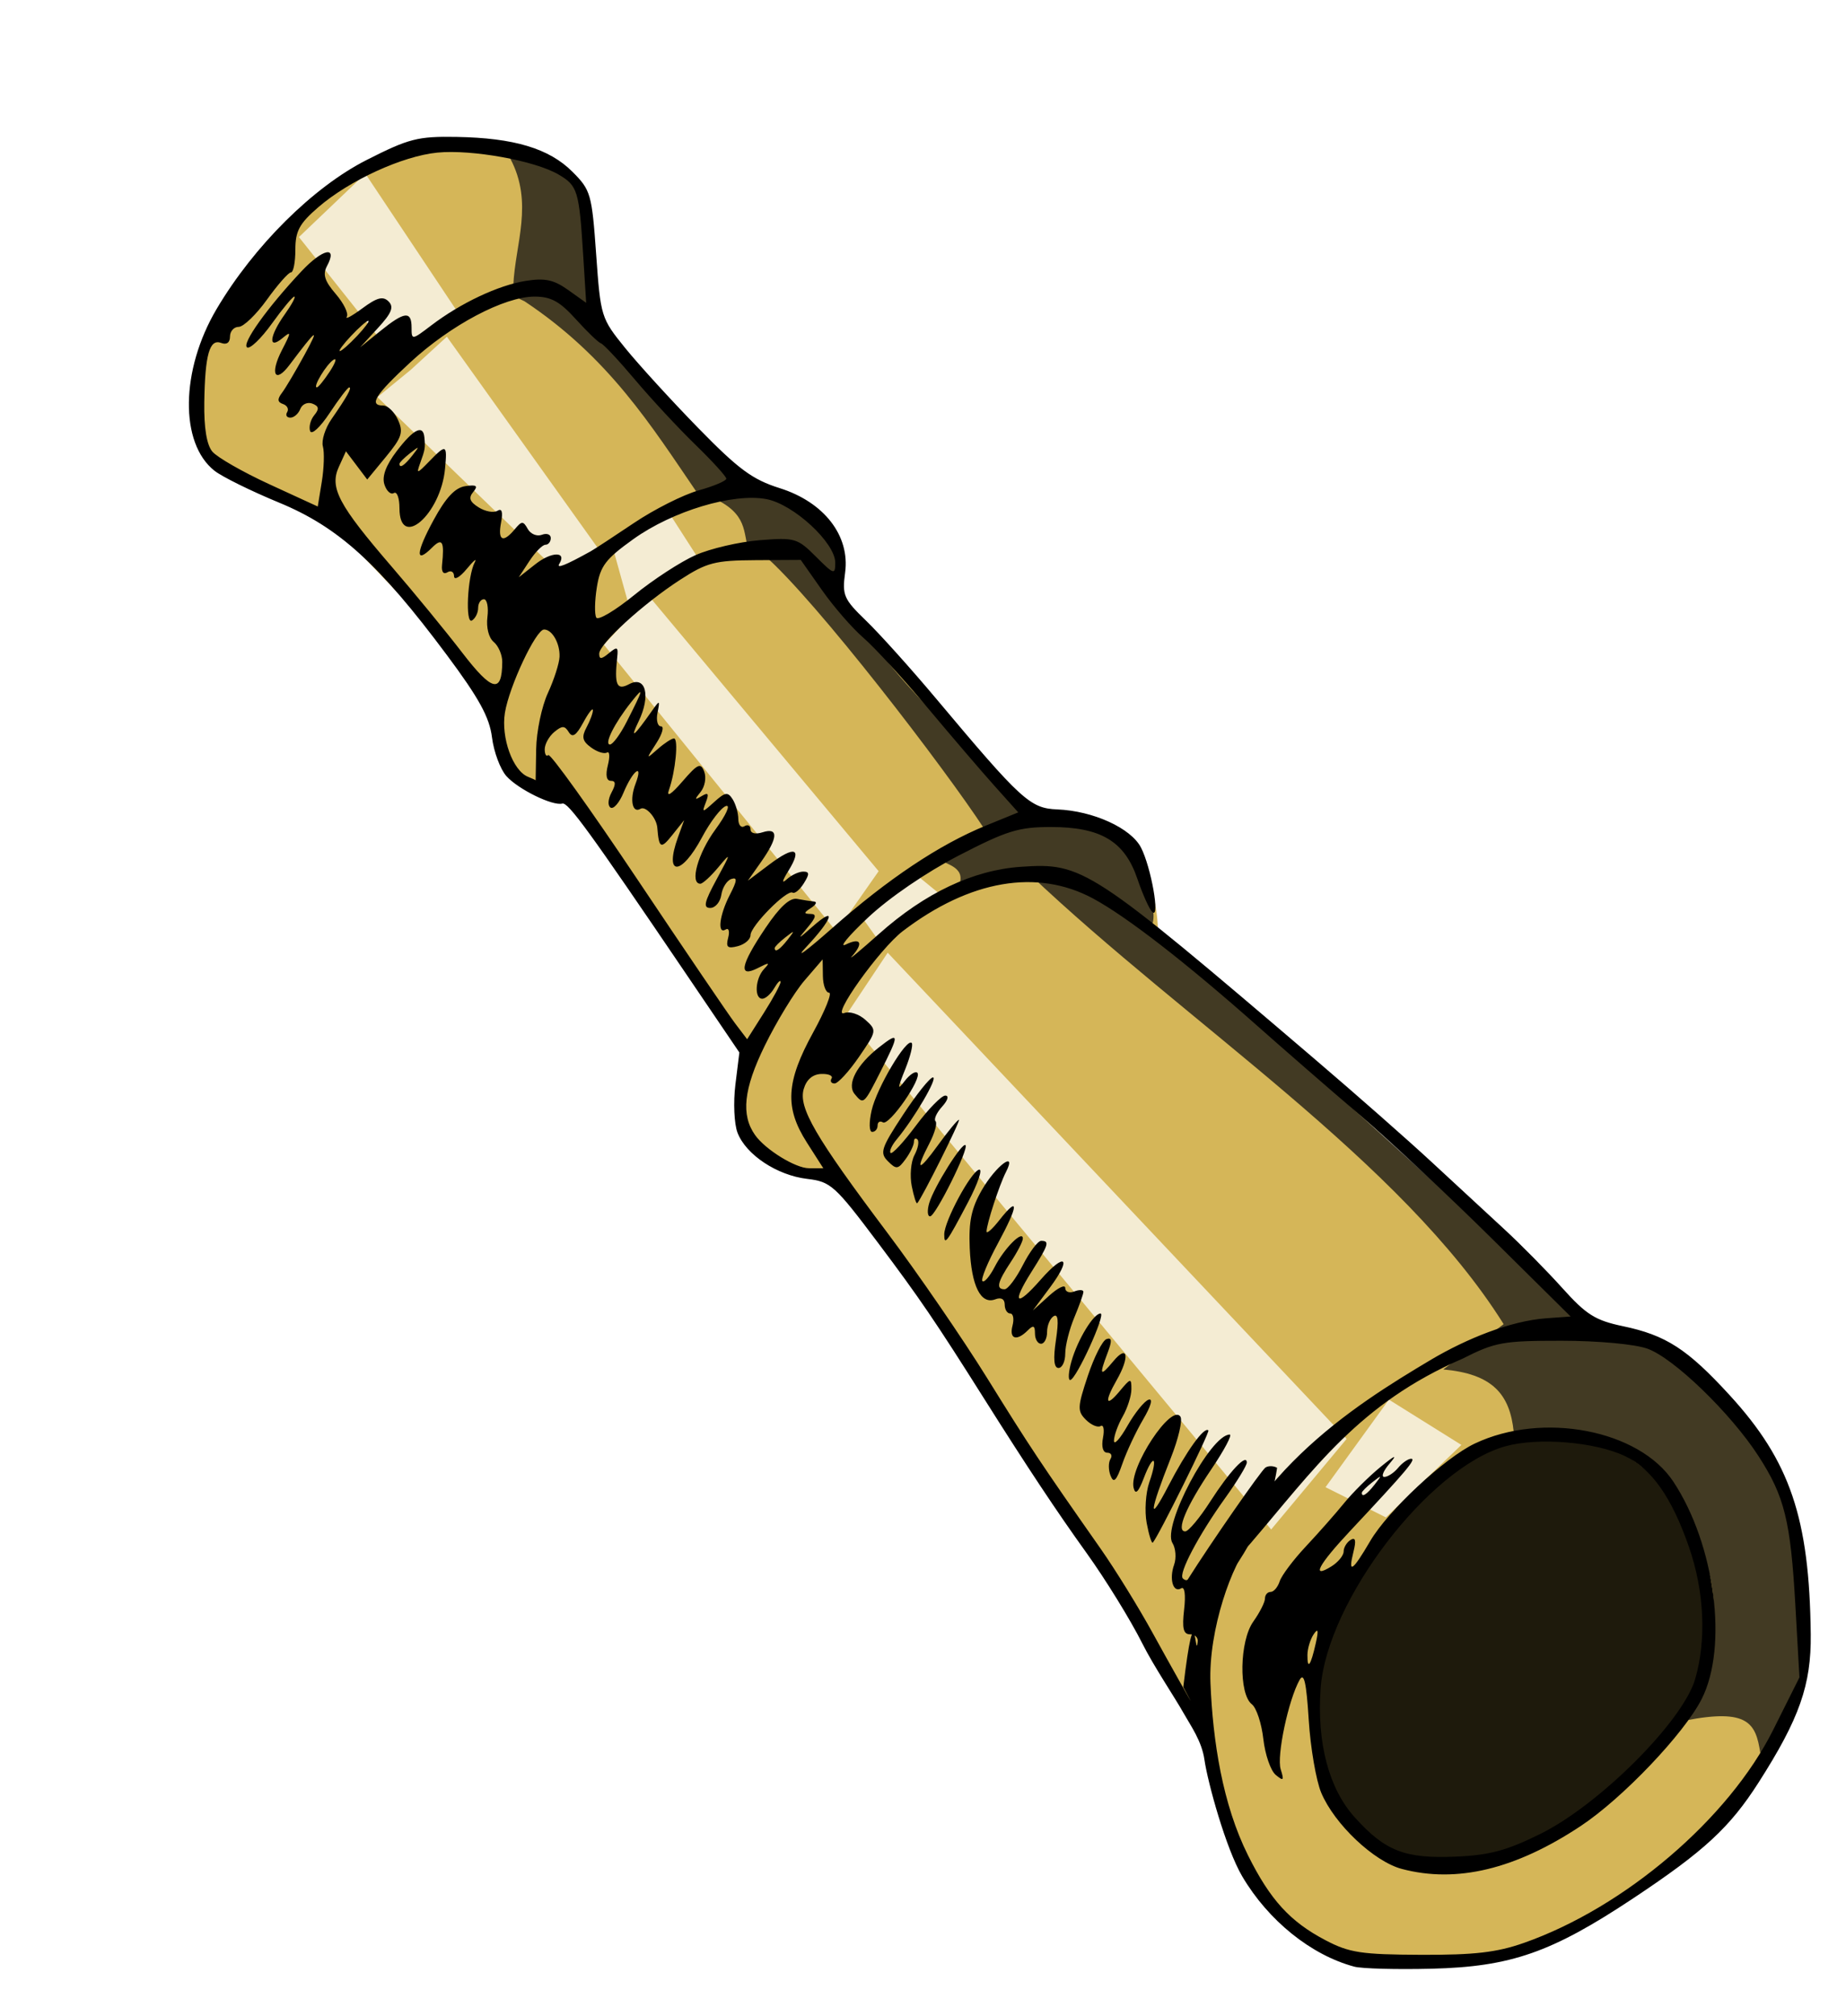 <?xml version="1.0" encoding="UTF-8" standalone="no"?>
<!-- Created with Inkscape (http://www.inkscape.org/) -->

<svg
   xmlns:dc="http://purl.org/dc/elements/1.1/"
   xmlns:cc="http://creativecommons.org/ns#"
   xmlns:rdf="http://www.w3.org/1999/02/22-rdf-syntax-ns#"
   xmlns:svg="http://www.w3.org/2000/svg"
   xmlns="http://www.w3.org/2000/svg"
   xmlns:sodipodi="http://sodipodi.sourceforge.net/DTD/sodipodi-0.dtd"
   xmlns:inkscape="http://www.inkscape.org/namespaces/inkscape"
   id="svg13657"
   version="1.1"
   inkscape:version="0.48.4 r9939"
   width="305"
   height="333"
   sodipodi:docname="Telescope.png">
  <defs
     id="defs13661">
    <filter
       inkscape:collect="always"
       id="filter14183"
       x="-0.159"
       width="1.318"
       y="-0.138"
       height="1.276">
      <feGaussianBlur
         inkscape:collect="always"
         stdDeviation="1.721"
         id="feGaussianBlur14185" />
    </filter>
    <filter
       inkscape:collect="always"
       id="filter14193"
       x="-0.122"
       width="1.245"
       y="-0.113"
       height="1.226">
      <feGaussianBlur
         inkscape:collect="always"
         stdDeviation="1.857"
         id="feGaussianBlur14195" />
    </filter>
    <filter
       inkscape:collect="always"
       id="filter14203"
       x="-0.284"
       width="1.567"
       y="-0.274"
       height="1.548">
      <feGaussianBlur
         inkscape:collect="always"
         stdDeviation="1.651"
         id="feGaussianBlur14205" />
    </filter>
    <filter
       inkscape:collect="always"
       id="filter14221"
       x="-0.151"
       width="1.303"
       y="-0.124"
       height="1.248">
      <feGaussianBlur
         inkscape:collect="always"
         stdDeviation="2.866"
         id="feGaussianBlur14223" />
    </filter>
    <filter
       inkscape:collect="always"
       id="filter14231"
       x="-0.226"
       width="1.453"
       y="-0.266"
       height="1.532">
      <feGaussianBlur
         inkscape:collect="always"
         stdDeviation="1.271"
         id="feGaussianBlur14233" />
    </filter>
    <filter
       inkscape:collect="always"
       id="filter14237"
       x="-0.171"
       width="1.342"
       y="-0.149"
       height="1.298">
      <feGaussianBlur
         inkscape:collect="always"
         stdDeviation="5.908"
         id="feGaussianBlur14239" />
    </filter>
    <filter
       inkscape:collect="always"
       id="filter14255"
       x="-0.281"
       width="1.563"
       y="-0.325"
       height="1.649">
      <feGaussianBlur
         inkscape:collect="always"
         stdDeviation="2.631"
         id="feGaussianBlur14257" />
    </filter>
    <filter
       inkscape:collect="always"
       id="filter14285">
      <feGaussianBlur
         inkscape:collect="always"
         stdDeviation="4.528"
         id="feGaussianBlur14287" />
    </filter>
  </defs>
  <sodipodi:namedview
     pagecolor="#ffffff"
     bordercolor="#666666"
     borderopacity="1"
     objecttolerance="10"
     gridtolerance="10"
     guidetolerance="10"
     inkscape:pageopacity="0"
     inkscape:pageshadow="2"
     inkscape:window-width="1263"
     inkscape:window-height="736"
     id="namedview13659"
     showgrid="false"
     inkscape:zoom="0.70870871"
     inkscape:cx="209.02868"
     inkscape:cy="62.886969"
     inkscape:window-x="1"
     inkscape:window-y="22"
     inkscape:window-maximized="0"
     inkscape:current-layer="svg13657" />
  <path
     style="fill:#c49917;fill-opacity:0.718;stroke:none"
     d="M 53.878,85.561 33.674,75.334 c -1.33,-4.157 -1.33,-10.31 0,-18.458 L 53.629,31.683 c 18.173,-11.324 25.617,-7.628 34.173,-5.488 13.679,3.988 8.319,16.544 9.977,25.941 l 23.197,26.191 14.966,7.732 c 1.254,3.559 3.544,4.7 2.993,12.472 l 30.68,34.921 15.964,4.989 c 4.105,5.072 5.614,10.144 5.737,15.216 l 70.341,64.354 c 13.255,1.129 19.632,9.136 26.44,16.712 13.46,17.351 8.714,29.5 9.229,43.152 -6.116,12.548 -11.149,25.479 -28.186,34.173 -19.185,15.023 -32.58,11.952 -46.644,10.975 -19.762,-10.043 -18.074,-23.985 -24.694,-36.417 -14.871,-33.458 -39.436,-61.532 -59.615,-92.041 -4.989,-0.691 -9.977,-1.719 -14.966,-6.984 -1.921,-5.242 -0.26,-9.586 0.249,-14.218 L 91.543,127.965 c 0.916,4.243 -4.039,1.146 -8.231,-0.998 l -1.995,-12.721 z"
     id="path14179"
     inkscape:connector-curvature="0"
     sodipodi:nodetypes="ccccccccccccccccccccccccc" />
  <path
     style="fill:#000000;fill-opacity:0.856;stroke:none"
     d="m 242.95,239.711 c 16.014,-5.53 28.384,-1.95 36.417,12.472 6.375,15.329 5.63,30.48 -14.467,45.148 -14.161,8.111 -38.33,24.789 -47.642,-10.726 -2.029,-22.474 15.798,-39.291 25.692,-46.894 z"
     id="path13669"
     inkscape:connector-curvature="0"
     sodipodi:nodetypes="ccccc" />
  <path
     style="fill:#ffffff;stroke:none;stroke-width:1px;stroke-linecap:butt;stroke-linejoin:miter;stroke-opacity:1;fill-opacity:0.738;filter:url(#filter14183)"
     d="M 49.388,39.166 60.363,28.689 75.329,51.139 64.853,58.622 z"
     id="path14181"
     inkscape:connector-curvature="0" />
  <path
     style="fill:#ffffff;stroke:none;stroke-width:1px;stroke-linecap:butt;stroke-linejoin:miter;stroke-opacity:1;fill-opacity:0.738;filter:url(#filter14193)"
     d="m 67.846,61.116 5.986,-5.488 24.943,34.921 -5.986,4.49 -30.431,-29.433 z"
     id="path14187"
     inkscape:connector-curvature="0" />
  <path
     style="fill:#ffffff;stroke:none;stroke-width:1px;stroke-linecap:butt;stroke-linejoin:miter;stroke-opacity:1;fill-opacity:0.738;filter:url(#filter14203)"
     d="m 101.271,90.549 9.479,-5.488 4.49,6.984 -11.474,7.483 z"
     id="path14197"
     inkscape:connector-curvature="0" />
  <path
     style="fill:#ffffff;stroke:none;stroke-width:1px;stroke-linecap:butt;stroke-linejoin:miter;stroke-opacity:1;fill-opacity:0.738;filter:url(#filter14221)"
     d="m 99.774,106.513 7.483,-7.982 37.914,45.397 -6.984,9.977 z"
     id="path14207"
     inkscape:connector-curvature="0" />
  <path
     style="fill:#ffffff;stroke:none;stroke-width:1px;stroke-linecap:butt;stroke-linejoin:miter;stroke-opacity:1;fill-opacity:0.738;filter:url(#filter14231)"
     d="m 142.677,151.91 2.494,3.492 10.975,-6.984 -5.488,-4.49 z"
     id="path14225"
     inkscape:connector-curvature="0" />
  <path
     style="fill:#ffffff;stroke:none;stroke-width:1px;stroke-linecap:butt;stroke-linejoin:miter;stroke-opacity:1;fill-opacity:0.738;filter:url(#filter14237)"
     d="m 139.684,167.874 6.984,-10.476 75.828,80.318 -12.472,14.966 z"
     id="path14235"
     inkscape:connector-curvature="0" />
  <path
     style="fill:#ffffff;stroke:none;stroke-width:1px;stroke-linecap:butt;stroke-linejoin:miter;stroke-opacity:1;fill-opacity:0.738;filter:url(#filter14255)"
     d="m 219.004,245.698 9.977,4.989 12.472,-11.973 -11.973,-7.483 z"
     id="path14241"
     inkscape:connector-curvature="0" />
  <path
     style="fill:#121212;fill-opacity:0.752;stroke:none;filter:url(#filter14285)"
     d="m 84.309,26.195 c 3.892,7.357 0.821,14.017 0.499,20.953 4.252,1.674 -2.558,0.648 1.874,2.64 13.929,9.258 20.9,20.504 28.466,31.58 l 2.615,0.877 c 5.878,2.655 4.957,5.704 5.956,8.803 l 2.605,0.736 c 8.556,7.459 29.788,35.172 36.307,45.16 l -7.483,4.989 c 1.08,0.931 5.007,1.325 2.993,4.989 l 11.973,-2.494 c 26.108,24.777 61.437,47.385 78.323,74.332 l -9.977,7.483 c 8.042,0.729 11.009,3.984 11.645,10.36 l 16.79,1.612 c 11.965,7.317 11.337,14.634 15.581,21.95 1.799,7.1 0.145,19.247 -3.996,24.072 10.403,-2.026 11.613,0.495 12.361,5.361 7.963,-5.953 8.835,-16.419 6.485,-28.934 1.853,-11.807 -6.298,-23.613 -19.456,-35.42 l -15.964,-7.483 -71.691,-64.586 c 1.678,-3.601 -2.734,-9.813 -4.137,-14.734 l -16.815,-4.575 c -9.674,-12.276 -21.759,-19.988 -30.688,-36.674 1.588,-2.676 -0.28,-5.717 -2.883,-11.187 -2.917,-2.787 -7.231,-5.108 -12.971,-6.954 -8.349,-9.365 -17.862,-15.243 -24.943,-28.411 l -0.499,-17.959 c -4.324,-4.424 -8.647,-7.219 -12.971,-6.485 z"
     id="path14259"
     inkscape:connector-curvature="0"
     sodipodi:nodetypes="cccccccccccccccccccccccccccccc" />
  <path
     style="fill:#000000"
     d="M 223.75,324.906 C 216.615,322.99 209.56,317.306 205.248,310 202.553,305.433 199.53,294.432 199,290.719 c -0.442,-3.099 -2.302,-5.662 -3.38,-7.585 -1.542,-2.752 -4.96,-7.784 -6.891,-11.634 -1.931,-3.85 -6.06,-10.549 -9.175,-14.887 -5.018,-6.988 -9.781,-14.164 -16.999,-25.613 -7.977,-12.652 -10.65,-16.578 -17.448,-25.625 -7.184,-9.561 -7.839,-10.152 -11.766,-10.617 -4.969,-0.588 -10.097,-3.992 -11.488,-7.626 -0.557,-1.455 -0.714,-5.008 -0.351,-7.942 l 0.657,-5.31 -8.942,-13.19 C 97.366,137.307 93.867,132.495 92.907,132.756 c -1.6,0.435 -7.309,-2.37 -9.242,-4.54 -1.009,-1.133 -2.078,-4.008 -2.376,-6.388 -0.417,-3.331 -2.137,-6.469 -7.468,-13.623 C 62.599,93.145 55.936,87.093 46.119,83.041 41.51,81.139 36.705,78.769 35.442,77.775 29.661,73.229 29.82,61.139 35.793,51.042 41.956,40.624 51.732,30.917 60.582,26.428 c 6.979,-3.541 8.441,-3.916 14.83,-3.808 9.502,0.161 15.312,1.904 19.154,5.746 3.043,3.043 3.22,3.658 3.933,13.66 0.734,10.307 0.811,10.553 4.797,15.474 2.228,2.75 7.661,8.698 12.075,13.219 6.651,6.812 8.953,8.511 13.448,9.925 7.334,2.307 11.632,7.849 10.814,13.944 -0.507,3.774 -0.238,4.387 3.503,8 2.228,2.152 7.448,7.963 11.6,12.913 14.019,16.715 15.472,18.043 19.932,18.221 5.934,0.237 12.179,3.078 13.844,6.298 1.679,3.246 3.201,11.88 1.879,10.66 -0.489,-0.451 -1.602,-2.923 -2.473,-5.493 -2.106,-6.212 -6.043,-8.563 -14.329,-8.556 -5.291,0.004 -7.274,0.619 -15.168,4.702 -5.368,2.776 -11.502,6.97 -15,10.255 -3.255,3.057 -4.906,5.06 -3.669,4.451 2.465,-1.214 2.965,-0.236 1,1.958 -0.688,0.767 1.339,-0.91 4.502,-3.728 7.59,-6.761 15.552,-10.523 23.416,-11.065 10.24,-0.705 11.405,0.058 48.559,31.775 6.75,5.762 15.439,13.412 19.308,17 3.87,3.588 9.27,8.581 12,11.095 2.73,2.514 7.052,6.896 9.604,9.737 3.945,4.392 5.442,5.333 10,6.287 7.113,1.489 10.646,3.772 17.627,11.39 9.997,10.91 13.19,20.322 13.405,39.514 0.093,8.344 -1.878,13.948 -8.611,24.473 -4.767,7.452 -8.973,11.338 -20.703,19.131 -13.513,8.976 -20.229,11.321 -33.367,11.646 -5.77,0.143 -11.504,-0.012 -12.741,-0.344 z m 28.019,-3.916 c 16.694,-5.867 33.856,-20.526 41.19,-35.18 l 4.349,-8.69 -0.668,-11.821 c -0.795,-14.069 -1.786,-18.082 -6.113,-24.763 -4.601,-7.103 -14.015,-16.197 -18.354,-17.73 -2.111,-0.746 -8.135,-1.299 -14.172,-1.302 -9.656,-0.004 -10.969,0.233 -16.338,2.953 -17.158,7.41 -24.542,18.274 -35.101,30.585 -2.921,3.069 -6.928,14.219 -6.567,23.026 0.393,9.59 1.997,20.012 6.196,28.431 3.669,7.37 6.955,10.973 12.811,14.045 3.935,2.065 5.916,2.367 15.775,2.408 8.818,0.036 12.521,-0.391 16.993,-1.963 z m -20.148,-12.224 c -4.611,-1.22 -11.151,-7.404 -13.33,-12.604 -0.844,-2.014 -1.771,-7.425 -2.06,-12.024 -0.391,-6.221 -0.778,-7.91 -1.512,-6.598 -1.855,3.314 -3.814,12.582 -3.121,14.765 0.592,1.864 0.472,1.997 -0.824,0.921 -0.834,-0.692 -1.753,-3.361 -2.043,-5.931 -0.29,-2.57 -1.143,-5.151 -1.896,-5.734 -2.195,-1.7 -2.044,-10.457 0.236,-13.658 C 208.131,266.412 209,264.698 209,264.096 209,263.493 209.42,263 209.933,263 c 0.513,0 1.187,-0.787 1.498,-1.75 0.311,-0.963 2.252,-3.55 4.314,-5.75 2.062,-2.2 4.909,-5.425 6.327,-7.167 1.418,-1.742 4.119,-4.426 6.003,-5.965 2.439,-1.992 2.877,-2.16 1.52,-0.583 -1.048,1.218 -1.44,2.215 -0.872,2.215 0.568,0 1.593,-0.675 2.277,-1.5 0.685,-0.825 1.653,-1.5 2.151,-1.5 0.913,0 -0.784,2.009 -10.072,11.92 -5.277,5.631 -6.524,7.999 -3.079,5.848 1.1,-0.687 2,-1.789 2,-2.449 0,-0.66 0.516,-1.519 1.146,-1.909 0.806,-0.498 0.949,0.077 0.481,1.941 -0.947,3.773 -0.195,3.294 2.768,-1.762 2.949,-5.032 12.286,-13.735 17.276,-16.103 11.212,-5.321 27.136,-2.269 32.796,6.285 6.903,10.431 9.093,27.29 4.671,35.957 -2.922,5.728 -13.04,16.348 -19.936,20.925 -10.802,7.17 -20.529,9.509 -29.583,7.113 z M 254.5,302.975 c 9.787,-4.838 23.558,-18.615 25.584,-25.596 1.887,-6.502 1.499,-14.555 -1.055,-21.877 -2.858,-8.195 -6.153,-12.858 -10.564,-14.951 -4.953,-2.35 -14.367,-3.117 -19.753,-1.609 -12.648,3.541 -29.47,25.574 -30.511,39.964 -0.652,9.017 1.349,16.591 5.641,21.345 5.03,5.573 8.274,6.835 16.659,6.481 5.593,-0.236 8.407,-0.991 14,-3.755 z M 217.39,271.5 c 0.49,-2.191 0.397,-2.595 -0.344,-1.5 -0.558,0.825 -1.022,2.362 -1.03,3.417 -0.02,2.558 0.552,1.76 1.374,-1.917 z m 9.738,-26.25 c 1.244,-1.586 1.208,-1.621 -0.378,-0.378 -0.963,0.755 -1.75,1.542 -1.75,1.75 0,0.823 0.821,0.293 2.128,-1.372 z m -29.244,26 c 0.112,-0.688 -0.452,-1.25 -1.254,-1.25 -1.116,0 -1.348,-0.959 -0.988,-4.094 0.282,-2.451 0.088,-3.858 -0.481,-3.506 -1.329,0.821 -2.026,-1.502 -1.171,-3.901 0.392,-1.1 0.265,-2.718 -0.282,-3.595 C 191.987,252.147 200.002,237 203.182,237 c 0.458,0 -0.916,2.587 -3.055,5.75 -4.149,6.135 -5.875,10.25 -4.299,10.25 0.53,0 2.385,-2.215 4.122,-4.923 3.214,-5.009 6.049,-8.03 6.049,-6.446 0,0.482 -1.612,3.124 -3.582,5.872 -4.402,6.14 -7.751,12.496 -6.987,13.26 0.313,0.313 0.688,0.382 0.832,0.153 3.746,-5.947 12.158,-18.058 12.83,-18.474 0.499,-0.309 1.36,-0.282 1.912,0.059 -1.573,10.804 -8.886,18.492 -12.671,25.155 6.262,-23.537 25.191,-35.333 38.167,-43.059 5.795,-3.419 13.013,-6.373 19,-6.808 l 4,-0.291 -13,-12.867 c -7.15,-7.077 -17.015,-16.302 -21.922,-20.5 C 219.671,179.935 212.101,173.35 207.757,169.5 195.886,158.979 186.072,151.372 180.564,148.422 c -9.23,-4.944 -20.329,-3.033 -31.404,5.408 -3.816,2.908 -12.043,14.447 -9.644,13.526 0.857,-0.329 2.426,0.186 3.485,1.145 1.893,1.713 1.873,1.821 -1.085,6.121 -1.657,2.408 -3.467,4.378 -4.023,4.378 -0.556,0 -0.782,-0.371 -0.502,-0.824 0.28,-0.453 -0.481,-0.791 -1.691,-0.75 -1.425,0.048 -2.448,0.92 -2.904,2.475 -0.906,3.091 1.877,7.876 13.829,23.783 5.035,6.701 12.453,17.501 16.484,24 7.037,11.347 8.813,14.017 18.734,28.168 2.449,3.493 6.337,9.793 8.641,14 2.304,4.207 7.08,12.697 6.102,10.878 l -1.08,-2.009 c 2.01,-16.895 1.971,-4.004 2.377,-7.471 z m -8.426,-19.623 c -0.369,-1.967 -0.171,-5.011 0.44,-6.764 1.488,-4.267 0.672,-4.855 -0.922,-0.664 -0.886,2.331 -1.379,2.806 -1.676,1.618 -0.823,-3.293 6.29,-14.099 7.739,-11.755 0.368,0.596 -0.342,3.638 -1.579,6.761 -3.597,9.079 -3.785,11.166 -0.421,4.677 3.002,-5.791 5.932,-9.863 6.609,-9.186 0.286,0.286 -8.297,17.614 -9.181,18.538 -0.186,0.194 -0.639,-1.257 -1.008,-3.225 z m -5.968,-7.829 c -0.367,-0.936 -0.376,-2.174 -0.02,-2.75 0.356,-0.576 0.119,-1.048 -0.528,-1.048 -0.711,0 -0.989,-0.976 -0.703,-2.47 0.26,-1.358 0.084,-2.23 -0.391,-1.936 -0.475,0.293 -1.571,-0.174 -2.436,-1.039 -1.43,-1.43 -1.401,-2.087 0.32,-7.251 1.041,-3.123 2.431,-5.858 3.088,-6.077 0.891,-0.297 0.939,0.276 0.188,2.253 -1.443,3.795 -1.265,4.051 0.959,1.382 2.365,-2.839 2.728,-0.7 0.533,3.139 -2.066,3.614 -1.818,4.603 0.467,1.861 1.846,-2.216 1.967,-2.238 1.965,-0.361 -0.001,1.1 -0.645,3.125 -1.431,4.5 -0.786,1.375 -1.438,3.175 -1.448,4 -0.01,0.825 0.986,-0.265 2.215,-2.422 1.228,-2.157 2.805,-4.11 3.503,-4.34 0.758,-0.249 0.397,1.061 -0.894,3.25 -1.19,2.017 -2.738,5.32 -3.44,7.34 -0.982,2.824 -1.431,3.279 -1.944,1.97 z m -6.455,-18.921 c 1.029,-3.588 3.642,-7.877 4.798,-7.877 0.956,0 -4.05,10.971 -5.014,10.988 -0.374,0.007 -0.277,-1.393 0.215,-3.111 z m -2.571,-3.484 c 0.478,-3.191 0.36,-4.402 -0.386,-3.941 C 173.485,217.818 173,218.991 173,220.059 173,221.127 172.55,222 172,222 c -0.55,0 -1,-0.765 -1,-1.7 0,-1.322 -0.267,-1.433 -1.2,-0.5 -1.833,1.833 -3.094,1.431 -2.51,-0.8 0.288,-1.1 0.115,-2 -0.383,-2 C 166.408,217 166,216.339 166,215.531 c 0,-0.915 -0.584,-1.245 -1.548,-0.875 -2.404,0.923 -3.961,-2.187 -4.23,-8.448 -0.19,-4.416 0.267,-6.597 2.017,-9.631 2.311,-4.009 5.861,-6.64 3.961,-2.937 -1.089,2.123 -3.199,8.596 -3.199,9.815 0,0.448 0.951,-0.396 2.114,-1.874 3.286,-4.178 3.187,-2.493 -0.225,3.807 -1.707,3.151 -2.863,5.97 -2.57,6.263 0.293,0.293 1.212,-0.779 2.041,-2.382 1.586,-3.067 4.644,-6.131 4.633,-4.643 -0.004,0.48 -0.901,2.222 -1.993,3.872 -2.213,3.341 -2.475,4.5 -1.02,4.5 0.539,0 1.898,-1.8 3.02,-4 1.122,-2.2 2.482,-4 3.02,-4 1.439,0 1.247,0.616 -1.593,5.114 -3.331,5.277 -2.566,5.946 1.501,1.314 4.085,-4.653 5.241,-3.68 1.538,1.294 l -2.812,3.777 2.673,-2.424 c 1.47,-1.333 2.673,-1.91 2.673,-1.281 0,0.629 0.675,0.884 1.5,0.567 0.825,-0.317 1.5,-0.288 1.5,0.064 0,0.352 -0.675,2.255 -1.5,4.229 -0.825,1.975 -1.5,4.66 -1.5,5.968 0,1.308 -0.501,2.378 -1.114,2.378 -0.757,0 -0.892,-1.476 -0.423,-4.607 z m -18.453,-17.477 c 0.016,-2.176 4.333,-10.22 5.728,-10.673 0.681,-0.221 -0.139,2.216 -1.822,5.416 -3.498,6.65 -3.92,7.218 -3.906,5.257 z M 153.53,198.75 c 0.783,-2.65 5.452,-10.101 5.992,-9.561 0.588,0.588 -4.929,11.698 -5.839,11.758 -0.45,0.029 -0.518,-0.959 -0.153,-2.196 z m -2.889,-2.797 c -0.343,-1.714 -0.141,-4.018 0.449,-5.12 0.59,-1.102 0.811,-2.265 0.491,-2.585 C 151.261,187.928 151,188.106 151,188.642 c 0,0.537 -0.62,1.824 -1.378,2.86 -1.24,1.696 -1.532,1.73 -2.916,0.347 -1.384,-1.384 -1.133,-2.154 2.507,-7.693 2.225,-3.386 4.443,-6.156 4.93,-6.156 0.865,0 -3.094,6.764 -6.002,10.256 -0.804,0.966 -1.252,1.966 -0.995,2.223 0.257,0.257 2.138,-1.771 4.18,-4.506 C 153.368,183.238 155.55,181 156.174,181 c 0.658,0 0.438,0.771 -0.522,1.831 -0.911,1.007 -1.398,2.09 -1.081,2.407 0.317,0.317 -0.132,1.945 -0.998,3.619 -2.445,4.727 -1.866,4.846 1.433,0.293 1.653,-2.283 3.195,-4.15 3.426,-4.15 0.365,0 -6.145,13.026 -6.889,13.785 -0.154,0.157 -0.56,-1.118 -0.902,-2.832 z m -6.626,-12.516 c 0.832,-3.688 5.766,-11.99 6.619,-11.137 0.266,0.266 -0.216,2.22 -1.07,4.342 -1.314,3.263 -1.325,3.561 -0.069,1.931 0.817,-1.06 1.748,-1.664 2.07,-1.342 0.866,0.866 -4.66,8.828 -5.687,8.193 C 145.395,185.126 145,185.359 145,185.941 145,186.523 144.597,187 144.105,187 c -0.509,0 -0.548,-1.535 -0.091,-3.563 z m -2.809,-2.69 c -1.343,-1.618 0.334,-4.826 4.045,-7.736 3.383,-2.653 3.407,-2.241 0.233,4.022 -2.778,5.481 -2.797,5.498 -4.278,3.714 z m -7.896,8.003 c -3.694,-5.781 -3.451,-10.006 1.042,-18.18 1.986,-3.613 3.17,-6.57 2.63,-6.57 -0.54,0 -0.999,-1.238 -1.022,-2.75 l -0.041,-2.75 -3.007,3.5 c -1.654,1.925 -4.609,6.774 -6.566,10.775 -3.489,7.134 -3.949,11.427 -1.581,14.759 1.712,2.408 6.68,5.466 8.883,5.466 l 2.378,0 -2.716,-4.25 z m -4.34,-26.535 c -0.017,-0.393 -0.489,0.072 -1.05,1.035 -0.561,0.963 -1.447,1.75 -1.97,1.75 -1.373,0 -1.168,-3.37 0.3,-4.922 1.032,-1.091 0.857,-1.12 -1,-0.165 -3.326,1.711 -2.93,-0.43 1.22,-6.592 2.377,-3.53 4.03,-5.046 5.25,-4.813 0.979,0.187 2.23,0.381 2.78,0.431 0.55,0.051 0.325,0.528 -0.5,1.061 -1.22,0.789 -1.238,0.972 -0.095,0.985 1.064,0.012 0.944,0.562 -0.493,2.265 -1.709,2.026 -1.625,2.009 0.845,-0.174 4.026,-3.558 3.342,-1.298 -1.007,3.331 -2.062,2.195 -0.15,0.812 4.25,-3.073 9.216,-8.137 17.704,-13.802 25.368,-16.931 l 5.368,-2.192 -3.902,-4.355 c -2.146,-2.395 -7.149,-8.236 -11.118,-12.978 -3.969,-4.743 -8.717,-9.918 -10.552,-11.5 -1.835,-1.582 -4.917,-5.127 -6.85,-7.877 l -3.514,-5 -7.49,0.043 c -6.678,0.038 -8.022,0.387 -12.4,3.218 C 106.266,99.734 99,106.369 99,108.007 c 0,0.947 0.375,0.927 1.597,-0.088 1.375,-1.141 1.568,-1.053 1.385,0.628 -0.501,4.608 -0.08,5.576 1.951,4.489 2.767,-1.481 3.631,1.913 1.57,6.164 -1.495,3.083 -0.783,2.504 2.289,-1.863 1.203,-1.71 1.261,-1.682 0.844,0.413 -0.247,1.238 0.011,2.25 0.573,2.25 0.562,0 0.225,1.238 -0.748,2.75 -1.752,2.723 -1.75,2.733 0.214,1 1.091,-0.963 2.296,-1.75 2.678,-1.75 0.784,0 0.254,5.457 -0.825,8.5 -0.451,1.273 0.356,0.768 2.221,-1.391 2.54,-2.94 3.02,-3.155 3.608,-1.623 0.373,0.972 0.108,2.472 -0.589,3.333 -1.05,1.296 -1.023,1.418 0.153,0.709 1.096,-0.66 1.257,-0.431 0.707,1.002 -0.683,1.78 -0.624,1.778 1.391,-0.046 1.797,-1.627 2.239,-1.691 3.028,-0.444 0.508,0.803 0.931,2.274 0.939,3.269 0.008,0.995 0.465,1.531 1.015,1.191 0.55,-0.34 1,-0.111 1,0.508 0,0.671 0.808,0.87 2,0.492 2.645,-0.839 2.567,0.886 -0.22,4.846 l -2.22,3.154 3.596,-2.707 c 4.168,-3.137 5.441,-2.698 3.108,1.071 -1.07,1.728 -1.155,2.205 -0.248,1.385 0.761,-0.688 1.972,-1.25 2.692,-1.25 1.044,0 1.064,0.392 0.1,1.935 -0.665,1.064 -1.5,1.756 -1.855,1.536 -0.927,-0.573 -6.953,5.521 -6.953,7.031 0,0.696 -0.945,1.512 -2.099,1.814 -1.696,0.444 -2.002,0.178 -1.593,-1.385 0.278,-1.063 0.098,-1.681 -0.401,-1.373 -1.44,0.89 -1.054,-2.372 0.676,-5.718 1.215,-2.35 1.274,-2.959 0.25,-2.622 -0.733,0.242 -1.477,1.417 -1.653,2.611 -0.176,1.194 -1.002,2.172 -1.835,2.172 -1.205,0 -0.986,-0.974 1.066,-4.75 2.387,-4.392 2.41,-4.543 0.298,-2 -1.256,1.512 -2.604,2.75 -2.996,2.75 -1.801,0 -0.408,-5.02 2.483,-8.952 1.768,-2.405 2.55,-4.141 1.75,-3.887 -0.795,0.252 -2.571,2.568 -3.946,5.146 -3.463,6.493 -6.327,6.499 -3.983,0.008 l 1.017,-2.815 -1.994,2.5 c -1.851,2.32 -2.166,2.158 -2.439,-1.25 -0.131,-1.643 -1.916,-3.651 -2.781,-3.129 -1.345,0.812 -1.814,-1.504 -0.829,-4.095 1.375,-3.618 -0.424,-2.307 -1.976,1.439 -0.685,1.655 -1.645,2.762 -2.133,2.461 -0.501,-0.309 -0.435,-1.392 0.151,-2.487 0.746,-1.394 0.716,-1.939 -0.106,-1.939 -0.73,0 -0.909,-0.934 -0.495,-2.584 0.357,-1.421 0.288,-2.361 -0.153,-2.089 -0.441,0.272 -1.619,-0.103 -2.619,-0.834 -1.453,-1.063 -1.602,-1.734 -0.739,-3.346 0.593,-1.109 1.061,-2.383 1.039,-2.832 -0.022,-0.449 -0.744,0.484 -1.605,2.074 -1.159,2.139 -1.777,2.545 -2.384,1.564 -0.675,-1.092 -1.096,-1.095 -2.395,-0.017 C 90.709,121.656 90,122.94 90,123.789 c 0,0.849 0.265,1.279 0.589,0.956 0.324,-0.324 6.962,8.939 14.751,20.583 7.79,11.645 15.05,22.34 16.134,23.767 l 1.971,2.595 2.778,-4.38 c 1.528,-2.409 2.764,-4.702 2.747,-5.095 z m 1.158,-6.965 c 1.244,-1.586 1.208,-1.621 -0.378,-0.378 -0.963,0.755 -1.75,1.542 -1.75,1.75 0,0.823 0.821,0.293 2.128,-1.372 z M 88.587,123.749 C 88.635,120.862 89.505,116.7 90.521,114.5 c 1.016,-2.2 1.883,-4.9 1.926,-6 0.086,-2.207 -1.215,-4.5 -2.553,-4.5 -1.351,0 -5.777,9.414 -6.473,13.767 -0.658,4.112 1.305,9.557 3.808,10.564 0.699,0.281 1.271,0.546 1.271,0.589 0,0.043 0.039,-2.284 0.087,-5.171 z M 103.539,119.25 c 2.831,-5.56 2.932,-6.001 0.746,-3.25 -2.753,3.464 -4.523,7 -3.505,7 0.467,0 1.709,-1.688 2.759,-3.75 z m -20.554,-9.878 c 0.008,-1.17 -0.624,-2.658 -1.405,-3.306 -0.834,-0.692 -1.266,-2.394 -1.048,-4.122 C 80.737,100.325 80.476,99 79.952,99 79.429,99 79,99.648 79,100.441 c 0,0.793 -0.457,1.723 -1.015,2.068 -1.141,0.705 -0.761,-7.309 0.456,-9.618 C 78.844,92.126 78.245,92.625 77.109,94 c -1.135,1.375 -2.075,1.911 -2.087,1.191 -0.012,-0.72 -0.509,-1.008 -1.104,-0.641 -0.646,0.399 -1.002,-0.081 -0.885,-1.191 0.417,-3.944 0.049,-4.585 -1.653,-2.883 -2.801,2.801 -2.686,0.854 0.27,-4.579 2.014,-3.702 3.549,-5.338 5.234,-5.581 1.867,-0.269 2.149,-0.06 1.301,0.962 -0.812,0.978 -0.585,1.617 0.906,2.548 1.094,0.683 2.487,0.936 3.094,0.56 0.741,-0.458 0.938,0.19 0.598,1.966 -0.57,2.981 0.336,3.415 2.269,1.085 1.157,-1.394 1.39,-1.398 2.149,-0.042 0.468,0.837 1.515,1.267 2.325,0.956 C 90.337,88.04 91,88.284 91,88.893 91,89.502 90.602,90 90.115,90 c -0.487,0 -1.677,1.209 -2.646,2.687 l -1.761,2.687 2.763,-2.174 c 2.66,-2.093 5.221,-2.13 3.94,-0.058 -0.538,0.87 0.973,0.271 5.162,-2.048 0.591,-0.327 3.817,-2.438 7.169,-4.692 3.352,-2.254 8.156,-4.674 10.676,-5.38 C 117.938,80.317 120,79.444 120,79.082 c 0,-0.362 -2.3,-2.891 -5.111,-5.62 -2.811,-2.729 -7.3,-7.559 -9.974,-10.734 -2.675,-3.174 -5.203,-5.874 -5.618,-6 C 98.882,56.603 97.019,54.812 95.155,52.75 92.488,49.797 91.034,49 88.321,49 83.334,49 74.472,53.688 67.797,59.858 61.962,65.251 60.87,67 63.339,67 c 0.737,0 1.825,1.067 2.419,2.37 0.925,2.03 0.638,2.906 -2.003,6.11 l -3.082,3.74 -1.758,-2.33 -1.758,-2.33 -1.177,2.582 c -1.562,3.429 -0.058,6.266 8.721,16.455 3.746,4.348 9.005,10.76 11.686,14.25 4.927,6.413 6.558,6.791 6.596,1.527 z M 66,83.941 c 0,-1.682 -0.418,-2.801 -0.928,-2.485 -0.51,0.315 -1.214,-0.326 -1.563,-1.426 -0.425,-1.338 0.252,-3.162 2.047,-5.515 2.776,-3.64 4.358,-4.425 4.562,-2.265 0.165,1.738 0.124,1.99 -0.692,4.25 -0.662,1.835 -0.541,1.814 1.465,-0.25 2.857,-2.94 3.016,-2.87 2.641,1.164 C 72.827,85.005 66,90.921 66,83.941 z M 68.128,75.25 c 1.244,-1.586 1.209,-1.621 -0.378,-0.378 -0.963,0.755 -1.75,1.542 -1.75,1.75 0,0.823 0.821,0.293 2.128,-1.372 z m 46.797,16.459 c 2.449,-1.083 7.204,-2.19 10.566,-2.46 5.832,-0.468 6.261,-0.343 9.311,2.707 2.988,2.988 3.198,3.054 3.198,1.003 0,-3.299 -6.893,-9.661 -11.38,-10.503 -5.511,-1.034 -15.491,1.969 -21.973,6.61 -4.603,3.296 -5.472,4.442 -6.034,7.953 -0.361,2.256 -0.401,4.514 -0.09,5.017 0.311,0.503 3.127,-1.171 6.258,-3.721 3.131,-2.55 7.696,-5.523 10.145,-6.606 z M 53.349,73.749 c -0.266,-0.963 0.372,-2.988 1.419,-4.5 C 57.357,65.511 58.198,64 57.692,64 c -0.234,0 -1.688,1.907 -3.23,4.237 -1.577,2.383 -2.989,3.681 -3.227,2.966 -0.233,-0.699 0.081,-1.878 0.697,-2.62 0.846,-1.019 0.767,-1.485 -0.323,-1.903 -0.794,-0.305 -1.691,0.093 -1.994,0.883 C 49.311,68.353 48.572,69 47.972,69 47.373,69 47.136,68.588 47.447,68.085 47.758,67.582 47.447,66.981 46.756,66.748 45.837,66.439 45.79,65.946 46.578,64.913 47.171,64.136 48.88,61.25 50.377,58.5 c 2.501,-4.594 1.972,-4.222 -2.541,1.785 -2.405,3.201 -3.286,1.487 -1.255,-2.442 1.559,-3.015 1.566,-3.208 0.074,-1.97 -2.403,1.993 -2.158,-0.357 0.414,-3.968 C 48.206,50.307 48.909,49 48.63,49 c -0.278,0 -1.95,2.011 -3.715,4.468 -1.765,2.458 -3.604,4.224 -4.087,3.926 -0.944,-0.583 3.349,-6.59 9.007,-12.602 3.51,-3.73 6.009,-4.237 4.197,-0.852 -0.745,1.392 -0.407,2.477 1.44,4.627 1.327,1.545 2.15,3.235 1.828,3.757 -0.322,0.521 0.832,-0.1 2.564,-1.381 2.43,-1.796 3.421,-2.057 4.336,-1.142 0.915,0.915 0.514,1.918 -1.757,4.387 L 59.5,57.388 62.827,54.694 C 66.837,51.447 68,51.317 68,54.119 c 0,2.085 0.051,2.08 3.25,-0.356 4.861,-3.701 11.073,-6.631 15.59,-7.353 3.192,-0.51 4.642,-0.203 7.016,1.487 l 2.992,2.131 -0.486,-7.764 C 95.688,31.486 95.449,30.696 92.291,28.836 88.402,26.545 77.944,24.653 72.26,25.212 66.49,25.779 57.714,29.806 52.582,34.242 49.462,36.94 48.8,38.167 48.8,41.256 48.8,43.315 48.471,45 48.07,45 47.668,45 45.885,47.025 44.107,49.5 42.33,51.975 40.229,54 39.438,54 38.647,54 38,54.723 38,55.607 c 0,0.992 -0.554,1.394 -1.449,1.051 -1.925,-0.739 -2.679,1.903 -2.799,9.806 -0.064,4.199 0.394,7.01 1.325,8.136 C 35.86,75.547 40.1,77.977 44.5,80.001 l 8,3.68 0.667,-4.091 c 0.367,-2.25 0.449,-4.879 0.182,-5.842 z M 54.489,61.377 C 55.434,59.934 55.713,59.059 55.109,59.433 53.955,60.146 51.626,64 52.35,64 c 0.231,0 1.194,-1.18 2.139,-2.623 z M 59,55.5 C 60.292,54.125 61.124,53 60.849,53 60.574,53 59.292,54.125 58,55.5 56.708,56.875 55.876,58 56.151,58 56.426,58 57.708,56.875 59,55.5 z"
     id="path13667"
     inkscape:connector-curvature="0"
     sodipodi:nodetypes="csssssssssscsssssssssssssssssssssscsssssssssssssssscsscssscccscssssssssssssssssssssssssscsssssssssssssssssscssssscsscssssssssscscccscsssssssssccssssssccssssssscssccsscssssssscscscssccsscssssssssssssssssscscssssssscsssssssscsscsscsssssssssscssssssssscssscsssccsssscssccssssccccsssssssssssssscsssscssscssssssssssssssssscsssscssssccscscscssssssssccssssssssscssssscsssscscsssssssssssssssscssssssssssssssssssssssscssssssssssssssscccssscsssssssssssssssssssssssssssssssssssssssssssssssssscssssscssssssssssssscsssssssssss" />
</svg>
